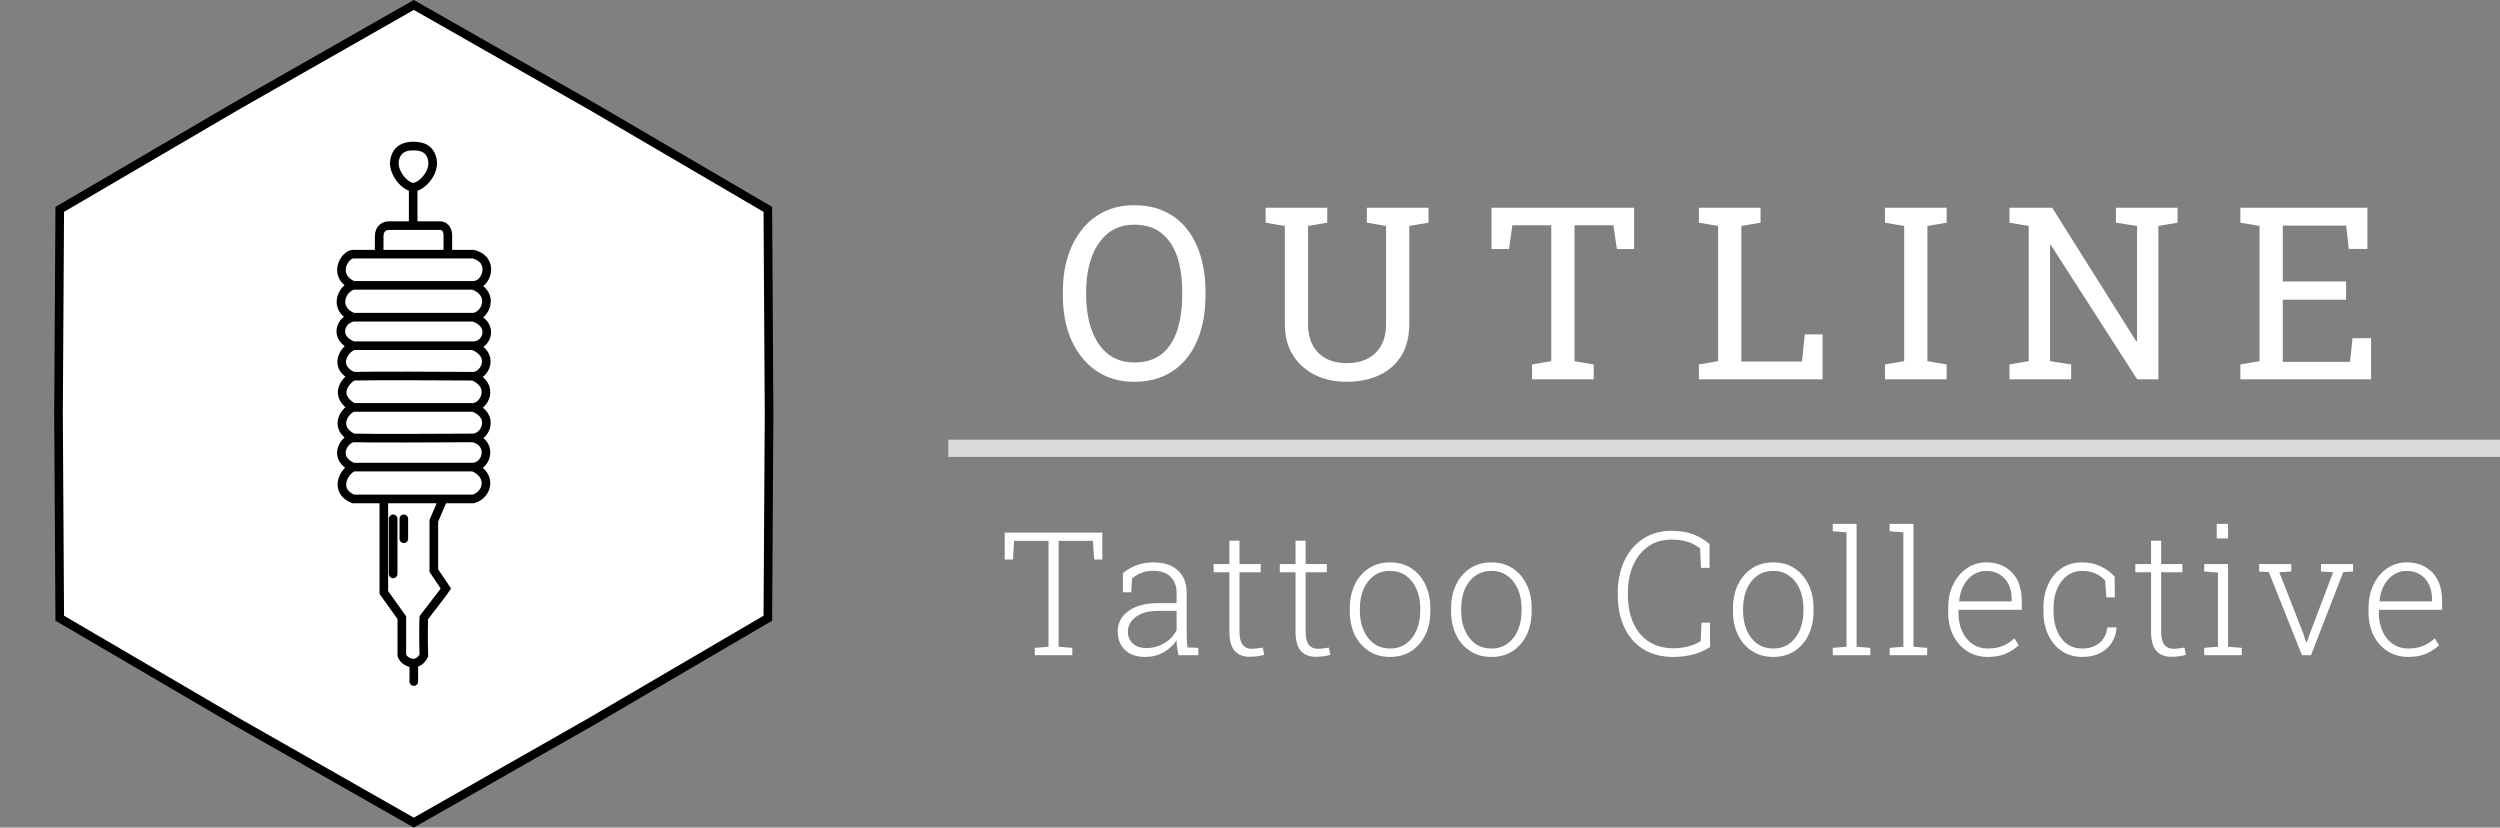 <svg width="145" height="48" viewBox="0 0 145 48" fill="none" xmlns="http://www.w3.org/2000/svg">
<rect x="0" y="0" width="145" height="48" fill="#808080" stroke="none"/>
<path d="M13.698 6.154L24 0.288L34.302 6.154L34.304 6.155L44.535 12.144L44.606 23.998V24.002L44.535 35.856L34.304 41.845L34.302 41.846L24 47.712L13.698 41.846L13.696 41.845L3.465 35.856L3.394 24.002V23.998L3.465 12.144L13.697 6.155L13.698 6.154Z" fill="white" stroke="black" stroke-width="0.5"/>
<path d="M23.964 10.856C23.5 10.856 22.766 10.009 22.882 9.317C22.998 8.624 23.5 8.471 23.964 8.47C24.428 8.47 24.97 8.586 25.086 9.317C25.202 10.048 24.429 10.856 23.964 10.856ZM23.964 10.856V13.087M23.964 13.087H22.533C22.353 13.087 21.992 13.21 21.992 13.703C21.992 14.195 21.992 14.601 21.992 14.742M23.964 13.087C24.312 13.087 25.109 13.087 25.511 13.087C25.913 13.087 25.988 13.498 25.975 13.703V14.742M21.992 14.742C21.992 14.742 20.985 14.742 20.483 14.742C19.98 14.742 19.244 16.011 20.483 16.55M21.992 14.742H25.975M20.483 16.55C22.029 16.55 25.563 16.55 27.445 16.55M20.483 16.55C19.786 16.742 19.322 17.935 20.483 18.397M27.445 16.55C28.256 16.55 28.72 15.05 27.445 14.742C26.554 14.742 25.897 14.742 25.975 14.742M27.445 16.55C28.759 17.05 28.14 18.358 27.445 18.397M20.483 18.397C21.039 18.397 25.356 18.397 27.445 18.397M20.483 18.397C19.709 18.55 19.361 19.628 20.483 20.051M27.445 18.397C28.681 18.781 28.294 20.051 27.445 20.051M20.483 20.051C21.782 20.051 25.666 20.051 27.445 20.051M20.483 20.051C19.864 20.32 19.361 21.321 20.483 21.821M27.445 20.051C28.759 20.59 28.101 21.821 27.445 21.821M20.483 21.821C21.69 21.79 25.627 21.808 27.445 21.821M20.483 21.821C19.941 22.129 19.369 22.983 20.483 23.629M27.445 21.821C28.72 22.359 28.101 23.59 27.445 23.629M20.483 23.629C21.565 23.629 25.575 23.629 27.445 23.629M20.483 23.629C19.902 23.86 19.361 24.86 20.483 25.399M27.445 23.629C28.72 24.091 28.178 25.36 27.445 25.399M20.483 25.399C21.411 25.43 25.511 25.412 27.445 25.399M20.483 25.399C19.864 25.514 19.322 26.63 20.483 27.092M27.445 25.399C28.565 25.668 28.294 27.015 27.445 27.092M20.483 27.092C21.039 27.092 25.356 27.092 27.445 27.092M20.483 27.092C19.902 27.361 19.361 28.477 20.483 28.938C20.872 28.938 21.511 28.938 22.262 28.938M27.445 27.092C28.565 27.553 28.294 28.707 27.445 28.938C26.979 28.938 26.371 28.938 25.703 28.938M22.262 28.938V34.363L23.306 35.825V38.018C23.396 38.265 23.697 38.474 24.001 38.458M22.262 28.938C23.317 28.938 24.592 28.938 25.703 28.938M25.703 28.938L25.162 30.208V33.093L25.858 34.132L25.703 34.363L24.582 35.825C24.569 36.043 24.551 36.787 24.582 38.018C24.437 38.322 24.218 38.447 24.001 38.458M23.422 30.093V31.247M22.803 30.093V33.286M24.001 38.458V39.529" stroke="black" stroke-width="0.5" stroke-linecap="round"/>
<path d="M61.399 31.369V37.512L62.195 37.575V38H60.017V37.575L60.813 37.512V31.369H58.816L58.752 32.453H58.274V30.891H63.933V32.453H63.459L63.391 31.369H61.399ZM66.43 38.102C65.929 38.102 65.537 37.969 65.254 37.702C64.97 37.435 64.829 37.074 64.829 36.618C64.829 36.293 64.923 36.006 65.112 35.759C65.301 35.515 65.568 35.324 65.913 35.188C66.261 35.051 66.673 34.982 67.148 34.982H68.242V34.377C68.242 33.996 68.128 33.69 67.9 33.459C67.675 33.225 67.335 33.107 66.879 33.107C66.622 33.107 66.391 33.15 66.186 33.234C65.984 33.316 65.808 33.42 65.659 33.547L65.61 34.352H65.127V33.249C65.354 33.054 65.613 32.901 65.903 32.79C66.193 32.676 66.521 32.619 66.889 32.619C67.511 32.619 67.99 32.775 68.325 33.088C68.66 33.4 68.828 33.833 68.828 34.387V36.935C68.828 37.04 68.831 37.144 68.838 37.248C68.844 37.349 68.855 37.45 68.872 37.551L69.502 37.575V38H68.349C68.31 37.808 68.282 37.653 68.266 37.536C68.253 37.419 68.245 37.287 68.242 37.141C68.05 37.424 67.796 37.655 67.48 37.834C67.164 38.013 66.814 38.102 66.43 38.102ZM66.499 37.59C66.86 37.59 67.202 37.495 67.524 37.307C67.85 37.115 68.089 36.861 68.242 36.545V35.432H67.143C66.603 35.432 66.18 35.549 65.874 35.783C65.568 36.014 65.415 36.299 65.415 36.638C65.415 36.921 65.512 37.15 65.708 37.326C65.903 37.502 66.167 37.59 66.499 37.59ZM72.477 38.093C72.106 38.093 71.818 37.979 71.613 37.751C71.408 37.52 71.305 37.149 71.305 36.638V33.19H70.392V32.717H71.305V31.359H71.891V32.717H73.122V33.19H71.891V36.638C71.891 36.989 71.953 37.243 72.077 37.399C72.204 37.552 72.371 37.629 72.58 37.629C72.691 37.629 72.8 37.622 72.907 37.609C73.014 37.593 73.125 37.577 73.239 37.56L73.327 37.98C73.21 38.016 73.076 38.044 72.927 38.063C72.777 38.083 72.627 38.093 72.477 38.093ZM76.312 38.093C75.941 38.093 75.653 37.979 75.448 37.751C75.243 37.52 75.141 37.149 75.141 36.638V33.19H74.228V32.717H75.141V31.359H75.727V32.717H76.957V33.19H75.727V36.638C75.727 36.989 75.788 37.243 75.912 37.399C76.039 37.552 76.207 37.629 76.415 37.629C76.526 37.629 76.635 37.622 76.742 37.609C76.85 37.593 76.96 37.577 77.074 37.56L77.162 37.98C77.045 38.016 76.912 38.044 76.762 38.063C76.612 38.083 76.462 38.093 76.312 38.093ZM80.631 38.102C80.153 38.102 79.741 37.989 79.396 37.761C79.044 37.536 78.771 37.224 78.575 36.823C78.383 36.42 78.287 35.959 78.287 35.441V35.28C78.287 34.763 78.385 34.304 78.58 33.903C78.772 33.503 79.043 33.189 79.391 32.961C79.742 32.733 80.153 32.619 80.621 32.619C81.097 32.619 81.508 32.733 81.857 32.961C82.205 33.189 82.475 33.503 82.667 33.903C82.862 34.3 82.96 34.759 82.96 35.28V35.441C82.96 35.959 82.864 36.42 82.672 36.823C82.477 37.224 82.203 37.538 81.852 37.766C81.503 37.99 81.097 38.102 80.631 38.102ZM80.631 37.614C80.992 37.614 81.303 37.518 81.564 37.326C81.824 37.134 82.024 36.874 82.164 36.545C82.304 36.216 82.374 35.848 82.374 35.441V35.28C82.374 34.87 82.304 34.504 82.164 34.182C82.024 33.853 81.823 33.592 81.559 33.4C81.298 33.208 80.986 33.112 80.621 33.112C80.257 33.112 79.944 33.208 79.684 33.4C79.42 33.592 79.218 33.853 79.078 34.182C78.942 34.51 78.873 34.877 78.873 35.28V35.441C78.873 35.855 78.943 36.223 79.083 36.545C79.22 36.87 79.418 37.131 79.679 37.326C79.943 37.518 80.26 37.614 80.631 37.614ZM86.507 38.102C86.029 38.102 85.617 37.989 85.272 37.761C84.92 37.536 84.647 37.224 84.452 36.823C84.26 36.42 84.163 35.959 84.163 35.441V35.28C84.163 34.763 84.261 34.304 84.456 33.903C84.648 33.503 84.919 33.189 85.267 32.961C85.619 32.733 86.029 32.619 86.498 32.619C86.973 32.619 87.385 32.733 87.733 32.961C88.081 33.189 88.351 33.503 88.543 33.903C88.739 34.3 88.836 34.759 88.836 35.28V35.441C88.836 35.959 88.74 36.42 88.548 36.823C88.353 37.224 88.079 37.538 87.728 37.766C87.38 37.99 86.973 38.102 86.507 38.102ZM86.507 37.614C86.869 37.614 87.179 37.518 87.44 37.326C87.7 37.134 87.9 36.874 88.04 36.545C88.18 36.216 88.25 35.848 88.25 35.441V35.28C88.25 34.87 88.18 34.504 88.04 34.182C87.9 33.853 87.699 33.592 87.435 33.4C87.174 33.208 86.862 33.112 86.498 33.112C86.133 33.112 85.82 33.208 85.56 33.4C85.296 33.592 85.094 33.853 84.954 34.182C84.818 34.51 84.749 34.877 84.749 35.28V35.441C84.749 35.855 84.819 36.223 84.959 36.545C85.096 36.87 85.295 37.131 85.555 37.326C85.819 37.518 86.136 37.614 86.507 37.614ZM97.063 38.102C96.363 38.102 95.773 37.948 95.291 37.639C94.809 37.329 94.445 36.905 94.197 36.364C93.953 35.821 93.831 35.197 93.831 34.494V34.401C93.831 33.685 93.959 33.059 94.217 32.522C94.471 31.978 94.832 31.553 95.301 31.247C95.769 30.941 96.32 30.788 96.951 30.788C97.439 30.788 97.859 30.856 98.211 30.993C98.566 31.13 98.88 31.317 99.153 31.555V32.937H98.655L98.606 31.804C98.463 31.693 98.313 31.602 98.157 31.53C97.998 31.455 97.82 31.398 97.625 31.359C97.433 31.317 97.208 31.296 96.951 31.296C96.433 31.296 95.986 31.426 95.608 31.686C95.227 31.95 94.933 32.315 94.724 32.78C94.519 33.242 94.417 33.78 94.417 34.392V34.494C94.417 35.122 94.523 35.671 94.734 36.14C94.946 36.605 95.249 36.965 95.642 37.219C96.036 37.473 96.511 37.6 97.068 37.6C97.368 37.6 97.656 37.562 97.932 37.487C98.212 37.412 98.448 37.313 98.64 37.19L98.689 36.115H99.182V37.531C98.893 37.72 98.566 37.863 98.201 37.961C97.84 38.055 97.46 38.102 97.063 38.102ZM102.856 38.102C102.378 38.102 101.966 37.989 101.621 37.761C101.27 37.536 100.996 37.224 100.801 36.823C100.609 36.42 100.513 35.959 100.513 35.441V35.28C100.513 34.763 100.61 34.304 100.806 33.903C100.998 33.503 101.268 33.189 101.616 32.961C101.968 32.733 102.378 32.619 102.847 32.619C103.322 32.619 103.734 32.733 104.082 32.961C104.43 33.189 104.701 33.503 104.893 33.903C105.088 34.3 105.186 34.759 105.186 35.28V35.441C105.186 35.959 105.09 36.42 104.897 36.823C104.702 37.224 104.429 37.538 104.077 37.766C103.729 37.99 103.322 38.102 102.856 38.102ZM102.856 37.614C103.218 37.614 103.529 37.518 103.789 37.326C104.049 37.134 104.25 36.874 104.39 36.545C104.53 36.216 104.6 35.848 104.6 35.441V35.28C104.6 34.87 104.53 34.504 104.39 34.182C104.25 33.853 104.048 33.592 103.784 33.4C103.524 33.208 103.211 33.112 102.847 33.112C102.482 33.112 102.17 33.208 101.909 33.4C101.646 33.592 101.444 33.853 101.304 34.182C101.167 34.51 101.099 34.877 101.099 35.28V35.441C101.099 35.855 101.169 36.223 101.309 36.545C101.445 36.87 101.644 37.131 101.904 37.326C102.168 37.518 102.485 37.614 102.856 37.614ZM107.683 30.383V37.512L108.479 37.575V38H106.301V37.575L107.097 37.512V30.876L106.301 30.812V30.383H107.683ZM110.981 30.383V37.512L111.777 37.575V38H109.599V37.575L110.395 37.512V30.876L109.599 30.812V30.383H110.981ZM115.295 38.102C114.845 38.102 114.447 37.992 114.098 37.77C113.753 37.549 113.483 37.245 113.288 36.857C113.092 36.47 112.995 36.023 112.995 35.515V35.246C112.995 34.738 113.092 34.287 113.288 33.894C113.483 33.496 113.747 33.185 114.079 32.961C114.414 32.733 114.787 32.619 115.197 32.619C115.633 32.619 116.004 32.712 116.31 32.898C116.945 33.282 117.262 33.939 117.262 34.87V35.368H113.6L113.59 35.583C113.594 35.97 113.667 36.319 113.81 36.628C113.953 36.934 114.152 37.175 114.406 37.351C114.66 37.526 114.956 37.614 115.295 37.614C115.627 37.614 115.918 37.562 116.169 37.458C116.422 37.351 116.645 37.206 116.837 37.023L117.087 37.424C116.881 37.619 116.632 37.782 116.339 37.912C116.05 38.039 115.701 38.102 115.295 38.102ZM113.629 34.851L113.639 34.88H116.676V34.733C116.676 34.424 116.618 34.146 116.501 33.898C116.38 33.654 116.209 33.462 115.988 33.322C115.77 33.182 115.506 33.112 115.197 33.112C114.914 33.112 114.661 33.187 114.44 33.337C114.215 33.487 114.032 33.693 113.888 33.957C113.748 34.221 113.662 34.519 113.629 34.851ZM120.761 38.102C120.324 38.102 119.937 37.992 119.598 37.77C119.263 37.549 118.999 37.24 118.807 36.843C118.615 36.446 118.519 35.985 118.519 35.461V35.256C118.519 34.738 118.612 34.283 118.798 33.889C118.98 33.492 119.239 33.181 119.574 32.956C119.909 32.731 120.303 32.619 120.756 32.619C121.166 32.619 121.53 32.697 121.849 32.853C122.168 33.007 122.435 33.205 122.65 33.449L122.66 34.645H122.172L122.094 33.659C121.931 33.487 121.74 33.353 121.522 33.259C121.304 33.161 121.054 33.112 120.77 33.112C120.438 33.112 120.147 33.205 119.896 33.391C119.646 33.576 119.45 33.832 119.31 34.157C119.174 34.48 119.105 34.846 119.105 35.256V35.461C119.105 35.891 119.174 36.267 119.31 36.589C119.447 36.914 119.639 37.167 119.887 37.346C120.134 37.525 120.427 37.614 120.765 37.614C121.159 37.614 121.488 37.512 121.752 37.307C122.015 37.098 122.175 36.792 122.23 36.389H122.753L122.762 36.418C122.733 36.75 122.636 37.043 122.47 37.297C122.3 37.551 122.071 37.749 121.781 37.893C121.495 38.033 121.154 38.102 120.761 38.102ZM125.934 38.093C125.562 38.093 125.274 37.979 125.069 37.751C124.864 37.52 124.762 37.149 124.762 36.638V33.19H123.849V32.717H124.762V31.359H125.348V32.717H126.578V33.19H125.348V36.638C125.348 36.989 125.41 37.243 125.533 37.399C125.66 37.552 125.828 37.629 126.036 37.629C126.147 37.629 126.256 37.622 126.363 37.609C126.471 37.593 126.581 37.577 126.695 37.56L126.783 37.98C126.666 38.016 126.533 38.044 126.383 38.063C126.233 38.083 126.083 38.093 125.934 38.093ZM128.572 31.227V30.383H129.227V31.227H128.572ZM129.227 32.717V37.512L130.023 37.575V38H127.845V37.575L128.641 37.512V33.21L127.845 33.147V32.717H129.227ZM136.48 32.717V33.147L135.909 33.181L134.038 38H133.511L131.592 33.181L131.031 33.147V32.717H132.891V33.147L132.198 33.19L133.565 36.677L133.76 37.258H133.789L133.999 36.677L135.323 33.19L134.62 33.147V32.717H136.48ZM139.675 38.102C139.226 38.102 138.827 37.992 138.479 37.77C138.134 37.549 137.864 37.245 137.669 36.857C137.473 36.47 137.376 36.023 137.376 35.515V35.246C137.376 34.738 137.473 34.287 137.669 33.894C137.864 33.496 138.128 33.185 138.46 32.961C138.795 32.733 139.168 32.619 139.578 32.619C140.014 32.619 140.385 32.712 140.691 32.898C141.326 33.282 141.643 33.939 141.643 34.87V35.368H137.981L137.971 35.583C137.975 35.97 138.048 36.319 138.191 36.628C138.334 36.934 138.533 37.175 138.787 37.351C139.041 37.526 139.337 37.614 139.675 37.614C140.007 37.614 140.299 37.562 140.549 37.458C140.803 37.351 141.026 37.206 141.218 37.023L141.467 37.424C141.262 37.619 141.013 37.782 140.72 37.912C140.431 38.039 140.082 38.102 139.675 38.102ZM138.01 34.851L138.02 34.88H141.057V34.733C141.057 34.424 140.999 34.146 140.881 33.898C140.761 33.654 140.59 33.462 140.369 33.322C140.151 33.182 139.887 33.112 139.578 33.112C139.295 33.112 139.042 33.187 138.821 33.337C138.596 33.487 138.412 33.693 138.269 33.957C138.129 34.221 138.043 34.519 138.01 34.851Z" fill="white"/>
<path d="M55 26.5H145V25.5H55V26.5Z" fill="white" fill-opacity="0.7" mask="url(#path-3-inside-1_321_358)"/>
<path d="M65.78 22.144C65.137 22.144 64.561 22.02 64.05 21.774C63.54 21.528 63.107 21.18 62.751 20.729C62.013 19.808 61.644 18.598 61.644 17.099V16.955C61.644 15.46 62.013 14.248 62.751 13.318C63.107 12.867 63.54 12.519 64.05 12.273C64.561 12.026 65.137 11.903 65.78 11.903C66.459 11.903 67.056 12.026 67.571 12.273C68.09 12.519 68.523 12.867 68.87 13.318C69.22 13.77 69.482 14.305 69.656 14.925C69.833 15.54 69.922 16.217 69.922 16.955V17.099C69.922 17.841 69.833 18.52 69.656 19.136C69.482 19.751 69.22 20.282 68.87 20.729C68.523 21.18 68.09 21.528 67.571 21.774C67.056 22.02 66.459 22.144 65.78 22.144ZM65.78 21.023C66.44 21.023 66.976 20.858 67.386 20.53C67.792 20.202 68.09 19.744 68.282 19.156C68.473 18.564 68.569 17.878 68.569 17.099V16.941C68.569 16.167 68.473 15.485 68.282 14.898C68.086 14.314 67.782 13.858 67.372 13.53C66.962 13.198 66.431 13.031 65.78 13.031C65.183 13.031 64.677 13.198 64.262 13.53C63.847 13.863 63.533 14.323 63.319 14.911C63.105 15.495 62.997 16.171 62.997 16.941V17.099C62.997 17.869 63.105 18.55 63.319 19.143C63.533 19.735 63.847 20.198 64.262 20.53C64.677 20.858 65.183 21.023 65.78 21.023ZM78.089 22.144C77.414 22.144 76.803 22.009 76.257 21.74C75.719 21.471 75.295 21.088 74.985 20.592C74.675 20.09 74.52 19.491 74.52 18.794V13.106L73.406 12.915V12.047H76.981V12.915L75.867 13.106V18.794C75.867 19.291 75.963 19.708 76.154 20.045C76.341 20.382 76.603 20.637 76.94 20.811C77.278 20.979 77.667 21.064 78.109 21.064C78.56 21.064 78.957 20.979 79.299 20.811C79.64 20.642 79.907 20.389 80.098 20.052C80.294 19.715 80.392 19.295 80.392 18.794V13.106L79.278 12.915V12.047H82.853V12.915L81.739 13.106V18.794C81.739 19.509 81.589 20.118 81.288 20.619C80.983 21.116 80.556 21.494 80.01 21.754C79.463 22.014 78.822 22.144 78.089 22.144ZM93.781 14.446L93.576 13.065H91.321V20.947L92.435 21.139V22H88.86V21.139L89.974 20.947V13.065H87.718L87.52 14.446H86.508V12.047H94.78V14.446H93.781ZM100.998 13.106V20.968H104.518L104.676 19.395H105.708V22H98.537V21.139L99.651 20.947V13.106L98.537 12.915V12.047H102.112V12.915L100.998 13.106ZM112.904 12.047V12.915L111.789 13.106V20.947L112.904 21.139V22H109.328V21.139L110.443 20.947V13.106L109.328 12.915V12.047H112.904ZM123.955 22L118.944 14.2L118.903 14.214V20.947L120.127 21.139V22H116.551V21.139L117.666 20.947V13.106L116.551 12.915V12.047H119.026L123.907 19.806L123.948 19.792V13.106L122.724 12.915V12.047H126.3V12.915L125.185 13.106V22H123.955ZM132.402 17.386V20.988H136.298L136.448 19.614H137.522V22H129.941V21.139L131.055 20.947V13.106L129.941 12.915V12.047H137.31V14.44H136.23L136.079 13.086H132.402V16.326H136.072V17.386H132.402Z" fill="white"/>
</svg>
